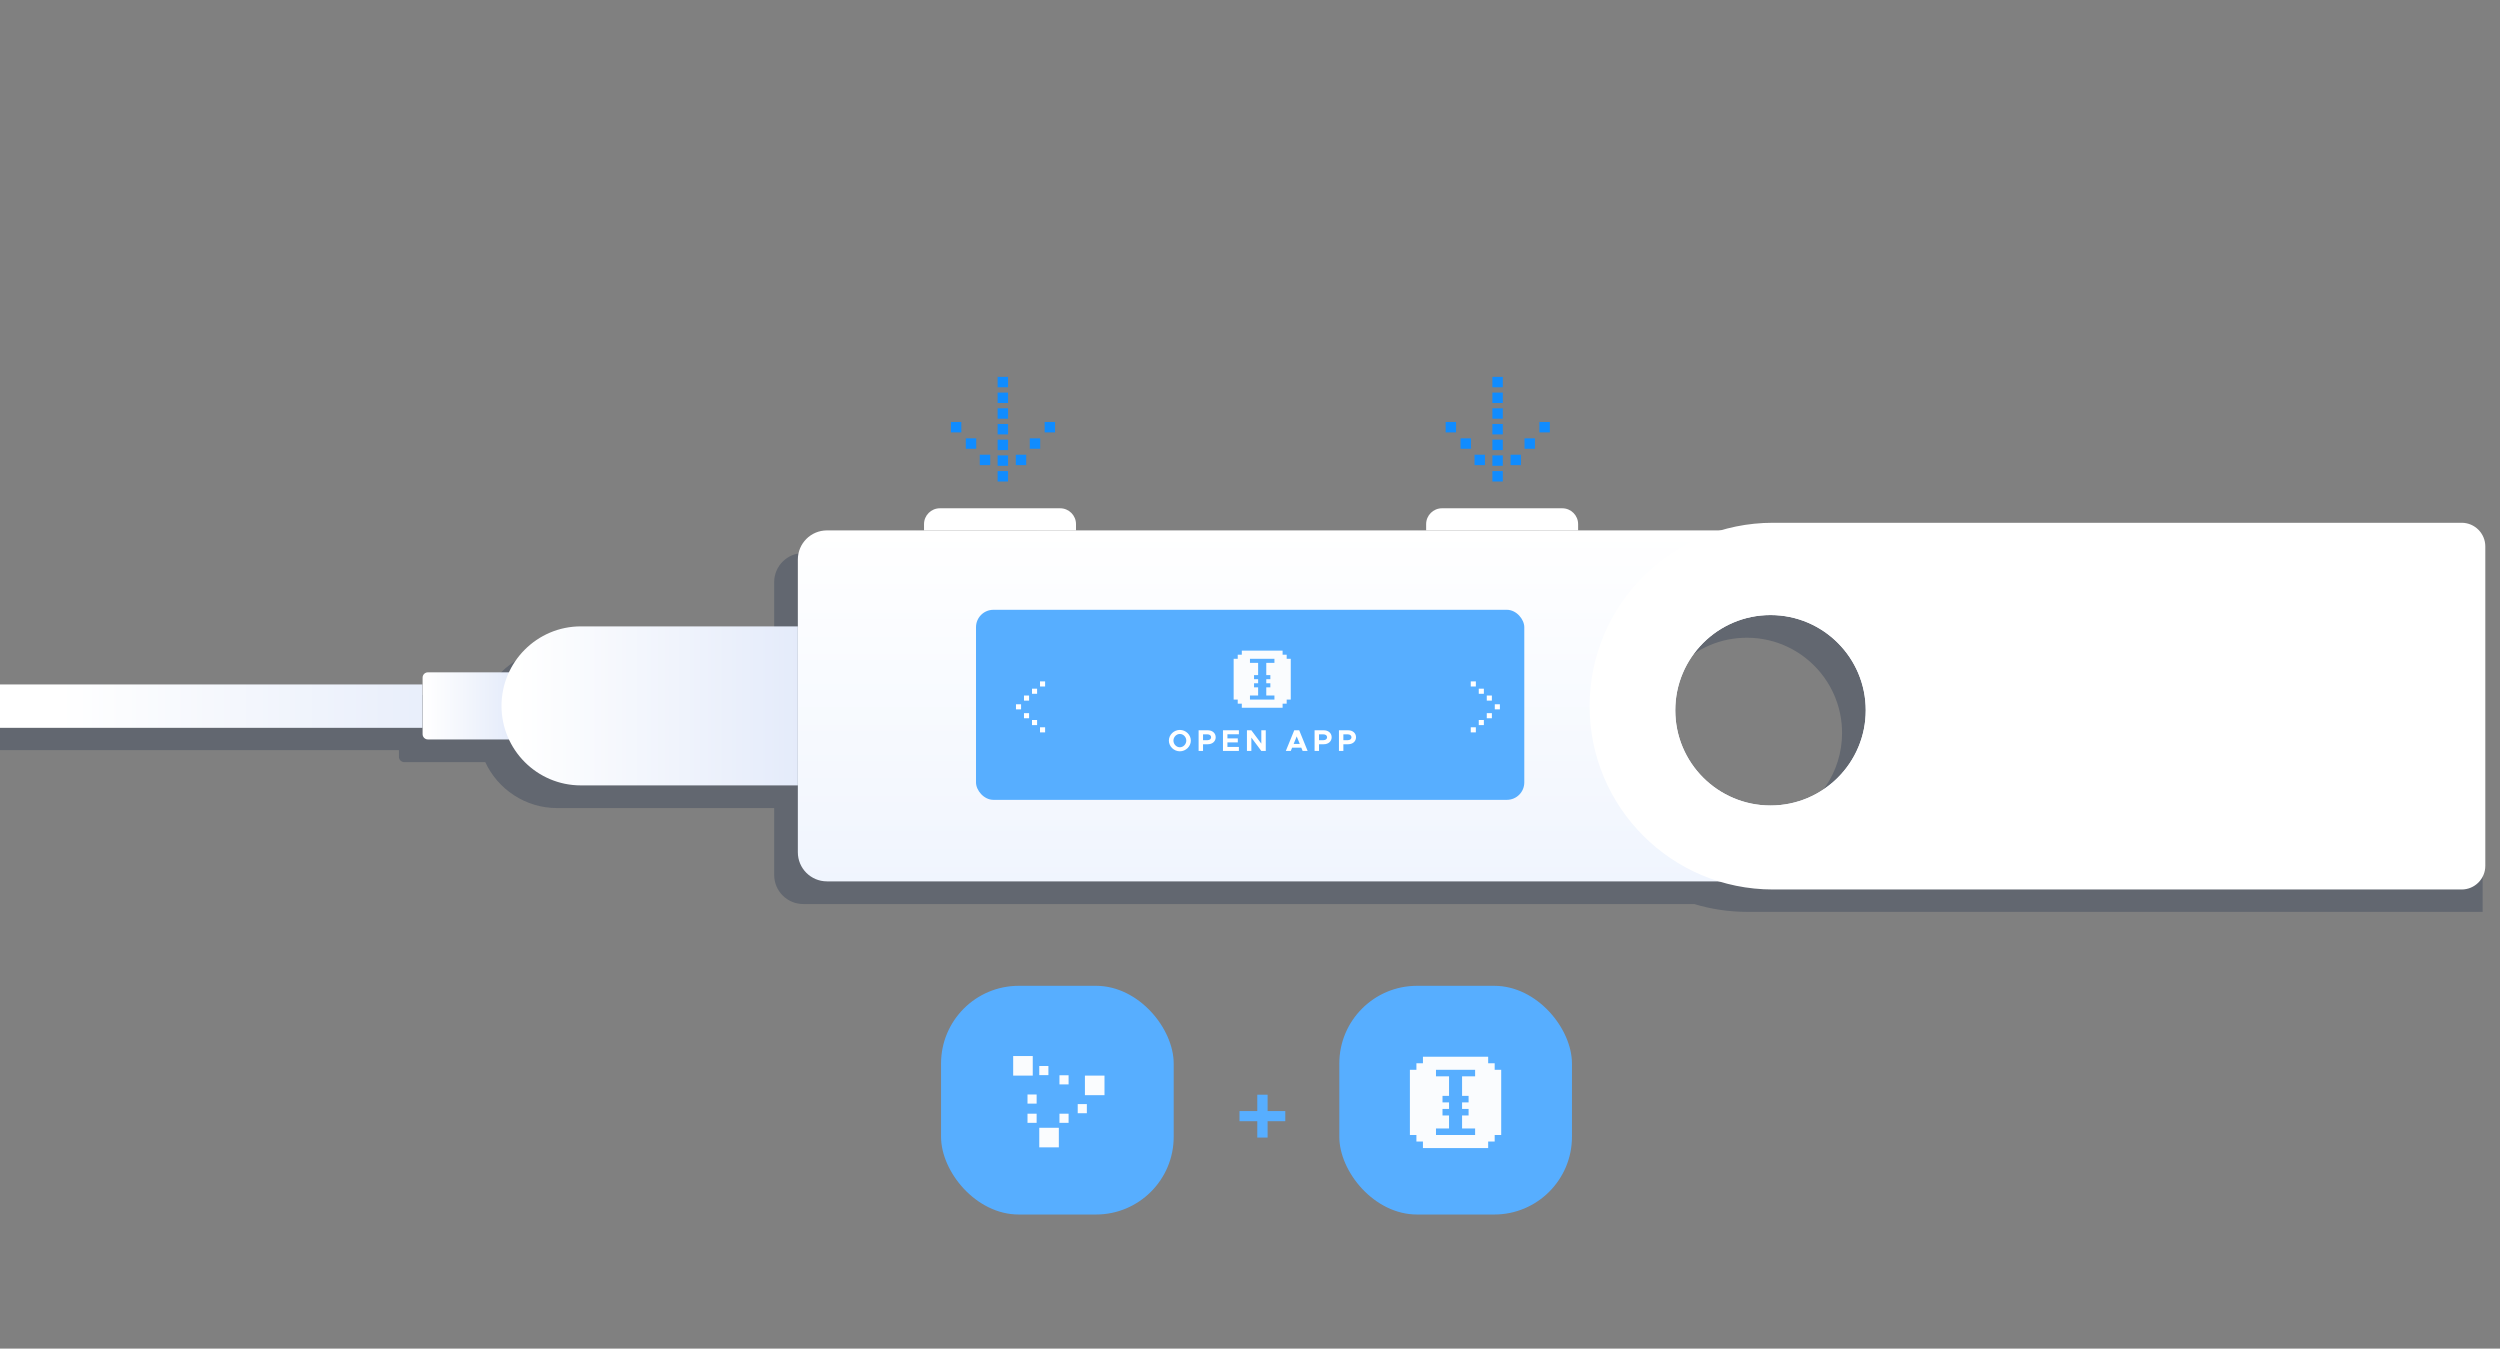 <svg width="634" height="342" viewBox="0 0 634 342" fill="none" xmlns="http://www.w3.org/2000/svg">
<rect x="0" y="0" width="634" height="342" fill="#808080" stroke="none"/>
<g clip-path="url(#clip0)">
<path opacity="0.3" fill-rule="evenodd" clip-rule="evenodd" d="M629.592 138.273L443.139 138.273C438.45 138.273 433.924 138.968 429.656 140.259H394.213V138.672C394.213 136.45 392.411 134.648 390.189 134.648H359.694C357.472 134.648 355.67 136.45 355.67 138.672V140.259H266.876V138.672C266.876 136.45 265.074 134.648 262.852 134.648H232.357C230.135 134.648 228.333 136.45 228.333 138.672V140.259H203.711C199.637 140.259 196.334 143.561 196.334 147.635V164.599H141.298C133.224 164.599 126.261 169.379 123.058 176.256C123.025 176.253 122.992 176.252 122.958 176.252H102.513C101.772 176.252 101.172 176.853 101.172 177.593L101.172 179.291H-4.35V190.231H101.172L101.172 191.929C101.172 192.67 101.772 193.271 102.513 193.271H122.958C122.975 193.271 122.992 193.27 123.008 193.27C123.025 193.269 123.042 193.268 123.058 193.267C126.261 200.144 133.224 204.924 141.298 204.924H196.334V221.887C196.334 225.961 199.637 229.263 203.711 229.263H429.659C433.925 230.554 438.451 231.248 443.139 231.248L629.592 231.248V138.273ZM463.026 199.379C465.63 195.524 467.151 190.878 467.151 185.876C467.151 184.209 466.982 182.581 466.66 181.009C465.862 177.108 464.123 173.549 461.69 170.58C457.261 165.175 450.534 161.726 443.001 161.726C436.332 161.726 430.294 164.429 425.924 168.8C421.554 173.17 418.851 179.207 418.851 185.875C418.851 191.385 420.695 196.464 423.801 200.527C428.214 206.301 435.172 210.025 443.001 210.025C451.336 210.025 458.686 205.802 463.026 199.379Z" fill="#1B2D4B"/>
<path d="M130.3 171.845C130.3 171.104 129.699 170.504 128.959 170.504H108.513C107.773 170.504 107.172 171.104 107.172 171.845V186.181C107.172 186.922 107.773 187.522 108.513 187.522H128.959C129.699 187.522 130.3 186.922 130.3 186.181V171.845Z" fill="url(#paint0_linear)"/>
<path d="M202.334 158.85H147.298C136.188 158.85 127.181 167.902 127.181 179.013V179.013C127.181 190.123 136.188 199.175 147.298 199.175H202.334V158.85Z" fill="url(#paint1_linear)"/>
<path d="M-4.35 173.576H107.126V184.576H-4.35V173.576Z" fill="url(#paint2_linear)"/>
<path d="M361.67 134.511H400.212V132.924C400.212 130.702 398.411 128.9 396.189 128.9H365.693C363.471 128.9 361.67 130.702 361.67 132.924V134.511Z" fill="white"/>
<path d="M234.333 134.511H272.875V132.924C272.875 130.702 271.074 128.9 268.852 128.9H238.356C236.134 128.9 234.333 130.702 234.333 132.924V134.511Z" fill="white"/>
<path fill-rule="evenodd" clip-rule="evenodd" d="M209.71 134.51C205.637 134.51 202.334 137.813 202.334 141.887V216.139C202.334 220.212 205.637 223.515 209.71 223.515H488.217C492.291 223.515 495.593 220.212 495.593 216.139V141.887C495.593 137.813 492.291 134.51 488.217 134.51H209.71ZM449.001 204.277C462.339 204.277 473.151 193.465 473.151 180.127C473.151 166.789 462.339 155.977 449.001 155.977C435.663 155.977 424.851 166.789 424.851 180.127C424.851 193.465 435.663 204.277 449.001 204.277Z" fill="url(#paint3_linear)"/>
<path fill-rule="evenodd" clip-rule="evenodd" d="M449.625 132.575C423.944 132.575 403.125 153.394 403.125 179.075C403.125 204.756 423.944 225.575 449.625 225.575H624.274C627.587 225.575 630.274 222.889 630.274 219.575V138.575C630.274 135.262 627.587 132.575 624.274 132.575H449.625ZM449.001 204.277C462.339 204.277 473.151 193.464 473.151 180.127C473.151 166.789 462.339 155.977 449.001 155.977C435.663 155.977 424.851 166.789 424.851 180.127C424.851 193.464 435.663 204.277 449.001 204.277Z" fill="white"/>
<rect x="247.515" y="154.645" width="139.046" height="48.194" rx="4.412" fill="#57AEFF"/>
<rect x="381.11" y="119.467" width="2.642" height="2.642" transform="rotate(90 381.11 119.467)" fill="#108CFF"/>
<rect x="381.11" y="115.485" width="2.642" height="2.642" transform="rotate(90 381.11 115.485)" fill="#108CFF"/>
<rect x="381.11" y="111.503" width="2.642" height="2.642" transform="rotate(90 381.11 111.503)" fill="#108CFF"/>
<rect x="381.11" y="107.521" width="2.642" height="2.642" transform="rotate(90 381.11 107.521)" fill="#108CFF"/>
<rect x="381.11" y="103.54" width="2.642" height="2.642" transform="rotate(90 381.11 103.54)" fill="#108CFF"/>
<rect x="381.11" y="99.558" width="2.642" height="2.642" transform="rotate(90 381.11 99.558)" fill="#108CFF"/>
<rect x="381.11" y="95.576" width="2.642" height="2.642" transform="rotate(90 381.11 95.576)" fill="#108CFF"/>
<rect x="385.713" y="115.315" width="2.642" height="2.642" transform="rotate(90 385.713 115.315)" fill="#108CFF"/>
<rect width="2.642" height="2.642" transform="matrix(-4.37114e-08 1 1 4.37114e-08 373.941 115.315)" fill="#108CFF"/>
<rect x="389.261" y="111.164" width="2.642" height="2.642" transform="rotate(90 389.261 111.164)" fill="#108CFF"/>
<rect width="2.642" height="2.642" transform="matrix(-4.37114e-08 1 1 4.37114e-08 370.393 111.164)" fill="#108CFF"/>
<rect x="393.035" y="107.013" width="2.642" height="2.642" transform="rotate(90 393.035 107.013)" fill="#108CFF"/>
<rect width="2.642" height="2.642" transform="matrix(-4.37114e-08 1 1 4.37114e-08 366.619 107.013)" fill="#108CFF"/>
<rect x="255.641" y="119.467" width="2.642" height="2.642" transform="rotate(90 255.641 119.467)" fill="#108CFF"/>
<rect x="255.641" y="115.485" width="2.642" height="2.642" transform="rotate(90 255.641 115.485)" fill="#108CFF"/>
<rect x="255.641" y="111.503" width="2.642" height="2.642" transform="rotate(90 255.641 111.503)" fill="#108CFF"/>
<rect x="255.641" y="107.521" width="2.642" height="2.642" transform="rotate(90 255.641 107.521)" fill="#108CFF"/>
<rect x="255.641" y="103.54" width="2.642" height="2.642" transform="rotate(90 255.641 103.54)" fill="#108CFF"/>
<rect x="255.641" y="99.558" width="2.642" height="2.642" transform="rotate(90 255.641 99.558)" fill="#108CFF"/>
<rect x="255.641" y="95.576" width="2.642" height="2.642" transform="rotate(90 255.641 95.576)" fill="#108CFF"/>
<rect x="260.244" y="115.315" width="2.642" height="2.642" transform="rotate(90 260.244 115.315)" fill="#108CFF"/>
<rect width="2.642" height="2.642" transform="matrix(-4.37114e-08 1 1 4.37114e-08 248.472 115.315)" fill="#108CFF"/>
<rect x="263.793" y="111.164" width="2.642" height="2.642" transform="rotate(90 263.793 111.164)" fill="#108CFF"/>
<rect width="2.642" height="2.642" transform="matrix(-4.37114e-08 1 1 4.37114e-08 244.924 111.164)" fill="#108CFF"/>
<rect x="267.566" y="107.013" width="2.642" height="2.642" transform="rotate(90 267.566 107.013)" fill="#108CFF"/>
<rect width="2.642" height="2.642" transform="matrix(-4.37114e-08 1 1 4.37114e-08 241.15 107.013)" fill="#108CFF"/>
<rect x="258.944" y="179.896" width="1.293" height="1.293" transform="rotate(-180 258.944 179.896)" fill="white"/>
<rect x="260.976" y="182.149" width="1.293" height="1.293" transform="rotate(-180 260.976 182.149)" fill="white"/>
<rect width="1.293" height="1.293" transform="matrix(-1 -8.74228e-08 -8.74228e-08 1 260.976 176.386)" fill="white"/>
<rect x="263.008" y="183.886" width="1.293" height="1.293" transform="rotate(-180 263.008 183.886)" fill="white"/>
<rect width="1.293" height="1.293" transform="matrix(-1 -8.74228e-08 -8.74228e-08 1 263.008 174.65)" fill="white"/>
<rect x="265.039" y="185.733" width="1.293" height="1.293" transform="rotate(-180 265.039 185.733)" fill="white"/>
<rect width="1.293" height="1.293" transform="matrix(-1 -8.74228e-08 -8.74228e-08 1 265.04 172.802)" fill="white"/>
<rect width="1.293" height="1.293" transform="matrix(1 -8.74228e-08 -8.74228e-08 -1 379.078 179.896)" fill="white"/>
<rect width="1.293" height="1.293" transform="matrix(1 -8.74228e-08 -8.74228e-08 -1 377.046 182.149)" fill="white"/>
<rect x="377.046" y="176.386" width="1.293" height="1.293" fill="white"/>
<rect width="1.293" height="1.293" transform="matrix(1 -8.74228e-08 -8.74228e-08 -1 375.014 183.886)" fill="white"/>
<rect x="375.014" y="174.65" width="1.293" height="1.293" fill="white"/>
<rect width="1.293" height="1.293" transform="matrix(1 -8.74228e-08 -8.74228e-08 -1 372.982 185.733)" fill="white"/>
<rect x="372.982" y="172.802" width="1.293" height="1.293" fill="white"/>
<path d="M299.21 190.532C300.728 190.532 301.995 189.288 301.995 187.816C301.995 186.344 300.728 185.108 299.21 185.108C297.708 185.108 296.426 186.344 296.426 187.816C296.426 189.288 297.708 190.532 299.21 190.532ZM299.21 189.509C298.333 189.509 297.585 188.731 297.585 187.816C297.585 186.908 298.333 186.13 299.21 186.13C300.095 186.13 300.843 186.908 300.843 187.816C300.843 188.731 300.095 189.509 299.21 189.509ZM303.967 190.44H305.088V188.739H306.324C307.461 188.739 308.3 188.007 308.3 186.969C308.3 185.932 307.461 185.199 306.324 185.199H303.967V190.44ZM305.088 187.709V186.229H306.202C306.759 186.229 307.14 186.519 307.14 186.969C307.14 187.419 306.759 187.709 306.202 187.709H305.088ZM314.182 186.214V185.199H310.147V190.44H314.182V189.425H311.276V188.274H313.908V187.259H311.276V186.214H314.182ZM316.224 190.44H317.345V187.053L319.87 190.44H320.999V185.199H319.87V188.586L317.345 185.199H316.224V190.44ZM330.349 190.44H331.615L329.48 185.199H328.221L326.085 190.44H327.344L327.679 189.616H330.014L330.349 190.44ZM328.068 188.663L328.846 186.748L329.624 188.663H328.068ZM333.377 190.44H334.499V188.739H335.735C336.871 188.739 337.71 188.007 337.71 186.969C337.71 185.932 336.871 185.199 335.735 185.199H333.377V190.44ZM334.499 187.709V186.229H335.613C336.169 186.229 336.551 186.519 336.551 186.969C336.551 187.419 336.169 187.709 335.613 187.709H334.499ZM339.558 190.44H340.679V188.739H341.915C343.051 188.739 343.89 188.007 343.89 186.969C343.89 185.932 343.051 185.199 341.915 185.199H339.558V190.44ZM340.679 187.709V186.229H341.793C342.35 186.229 342.731 186.519 342.731 186.969C342.731 187.419 342.35 187.709 341.793 187.709H340.679Z" fill="white"/>
<path fill-rule="evenodd" clip-rule="evenodd" d="M314.922 165.001V166.035H313.887V167.07H312.853V177.415H313.887V178.45H314.922V179.484H325.267V178.45H326.301V177.415H327.336V167.07H326.301V166.035H325.267V165.001H314.922ZM323.197 168.104V167.07H316.99V168.104H319.059V171.208H318.025V172.243H319.059V173.277H318.025V174.312H319.059V176.381H316.99V177.415H323.197V176.381H321.128V174.312H322.163V173.277H321.128V172.243H322.163V171.208H321.128V168.104L323.197 168.104Z" fill="#FAFCFE"/>
<path d="M314.334 284.337V281.769H318.846V277.617H321.462V281.769H325.95V284.337H321.462V288.489H318.846V284.337H314.334Z" fill="#57AEFF"/>
<rect x="238.65" y="250.001" width="59" height="58" rx="19.709" fill="#57AEFF"/>
<rect x="339.65" y="250.001" width="59" height="58" rx="19.709" fill="#57AEFF"/>
<rect x="256.943" y="267.812" width="4.962" height="4.962" fill="#FAFCFE"/>
<rect x="275.136" y="272.774" width="4.962" height="4.962" fill="#FAFCFE"/>
<rect x="263.559" y="286.005" width="4.962" height="4.962" fill="#FAFCFE"/>
<rect x="260.574" y="282.436" width="2.316" height="2.316" fill="#FAFCFE"/>
<rect x="260.574" y="277.561" width="2.316" height="2.316" fill="#FAFCFE"/>
<rect x="263.559" y="270.336" width="2.316" height="2.316" fill="#FAFCFE"/>
<rect x="268.678" y="272.687" width="2.316" height="2.316" fill="#FAFCFE"/>
<rect x="268.678" y="282.436" width="2.316" height="2.316" fill="#FAFCFE"/>
<rect x="273.309" y="279.998" width="2.316" height="2.316" fill="#FAFCFE"/>
<path fill-rule="evenodd" clip-rule="evenodd" d="M360.858 267.992V269.646H359.204V271.3H357.55V287.839H359.204V289.493H360.858V291.147H377.397V289.493H379.051V287.839H380.705V271.3H379.051V269.646H377.397V267.992H360.858ZM374.089 272.954V271.3H364.166V272.953H367.474V277.915H365.82V279.569H367.474V281.223H365.82V282.877H367.474V286.185H364.166V287.839H374.089V286.185H370.781V282.877H372.435V281.223H370.781V279.569H372.435V277.915H370.781V272.953L374.089 272.954Z" fill="#FAFCFE"/>
</g>
<defs>
<linearGradient id="paint0_linear" x1="108.003" y1="177.842" x2="130.051" y2="177.842" gradientUnits="userSpaceOnUse">
<stop stop-color="white"/>
<stop offset="1" stop-color="#E4EBFA"/>
</linearGradient>
<linearGradient id="paint1_linear" x1="130.799" y1="181.579" x2="202.922" y2="181.579" gradientUnits="userSpaceOnUse">
<stop stop-color="white"/>
<stop offset="1" stop-color="#E4EBFA"/>
</linearGradient>
<linearGradient id="paint2_linear" x1="14.888" y1="173.576" x2="126.605" y2="173.576" gradientUnits="userSpaceOnUse">
<stop stop-color="white"/>
<stop offset="1" stop-color="#E4EBFA"/>
</linearGradient>
<linearGradient id="paint3_linear" x1="348.964" y1="134.51" x2="348.964" y2="224.324" gradientUnits="userSpaceOnUse">
<stop stop-color="white"/>
<stop offset="1" stop-color="#F0F5FE"/>
</linearGradient>
<clipPath id="clip0">
<rect width="634" height="341" fill="white" transform="translate(0 0.899)"/>
</clipPath>
</defs>
</svg>
